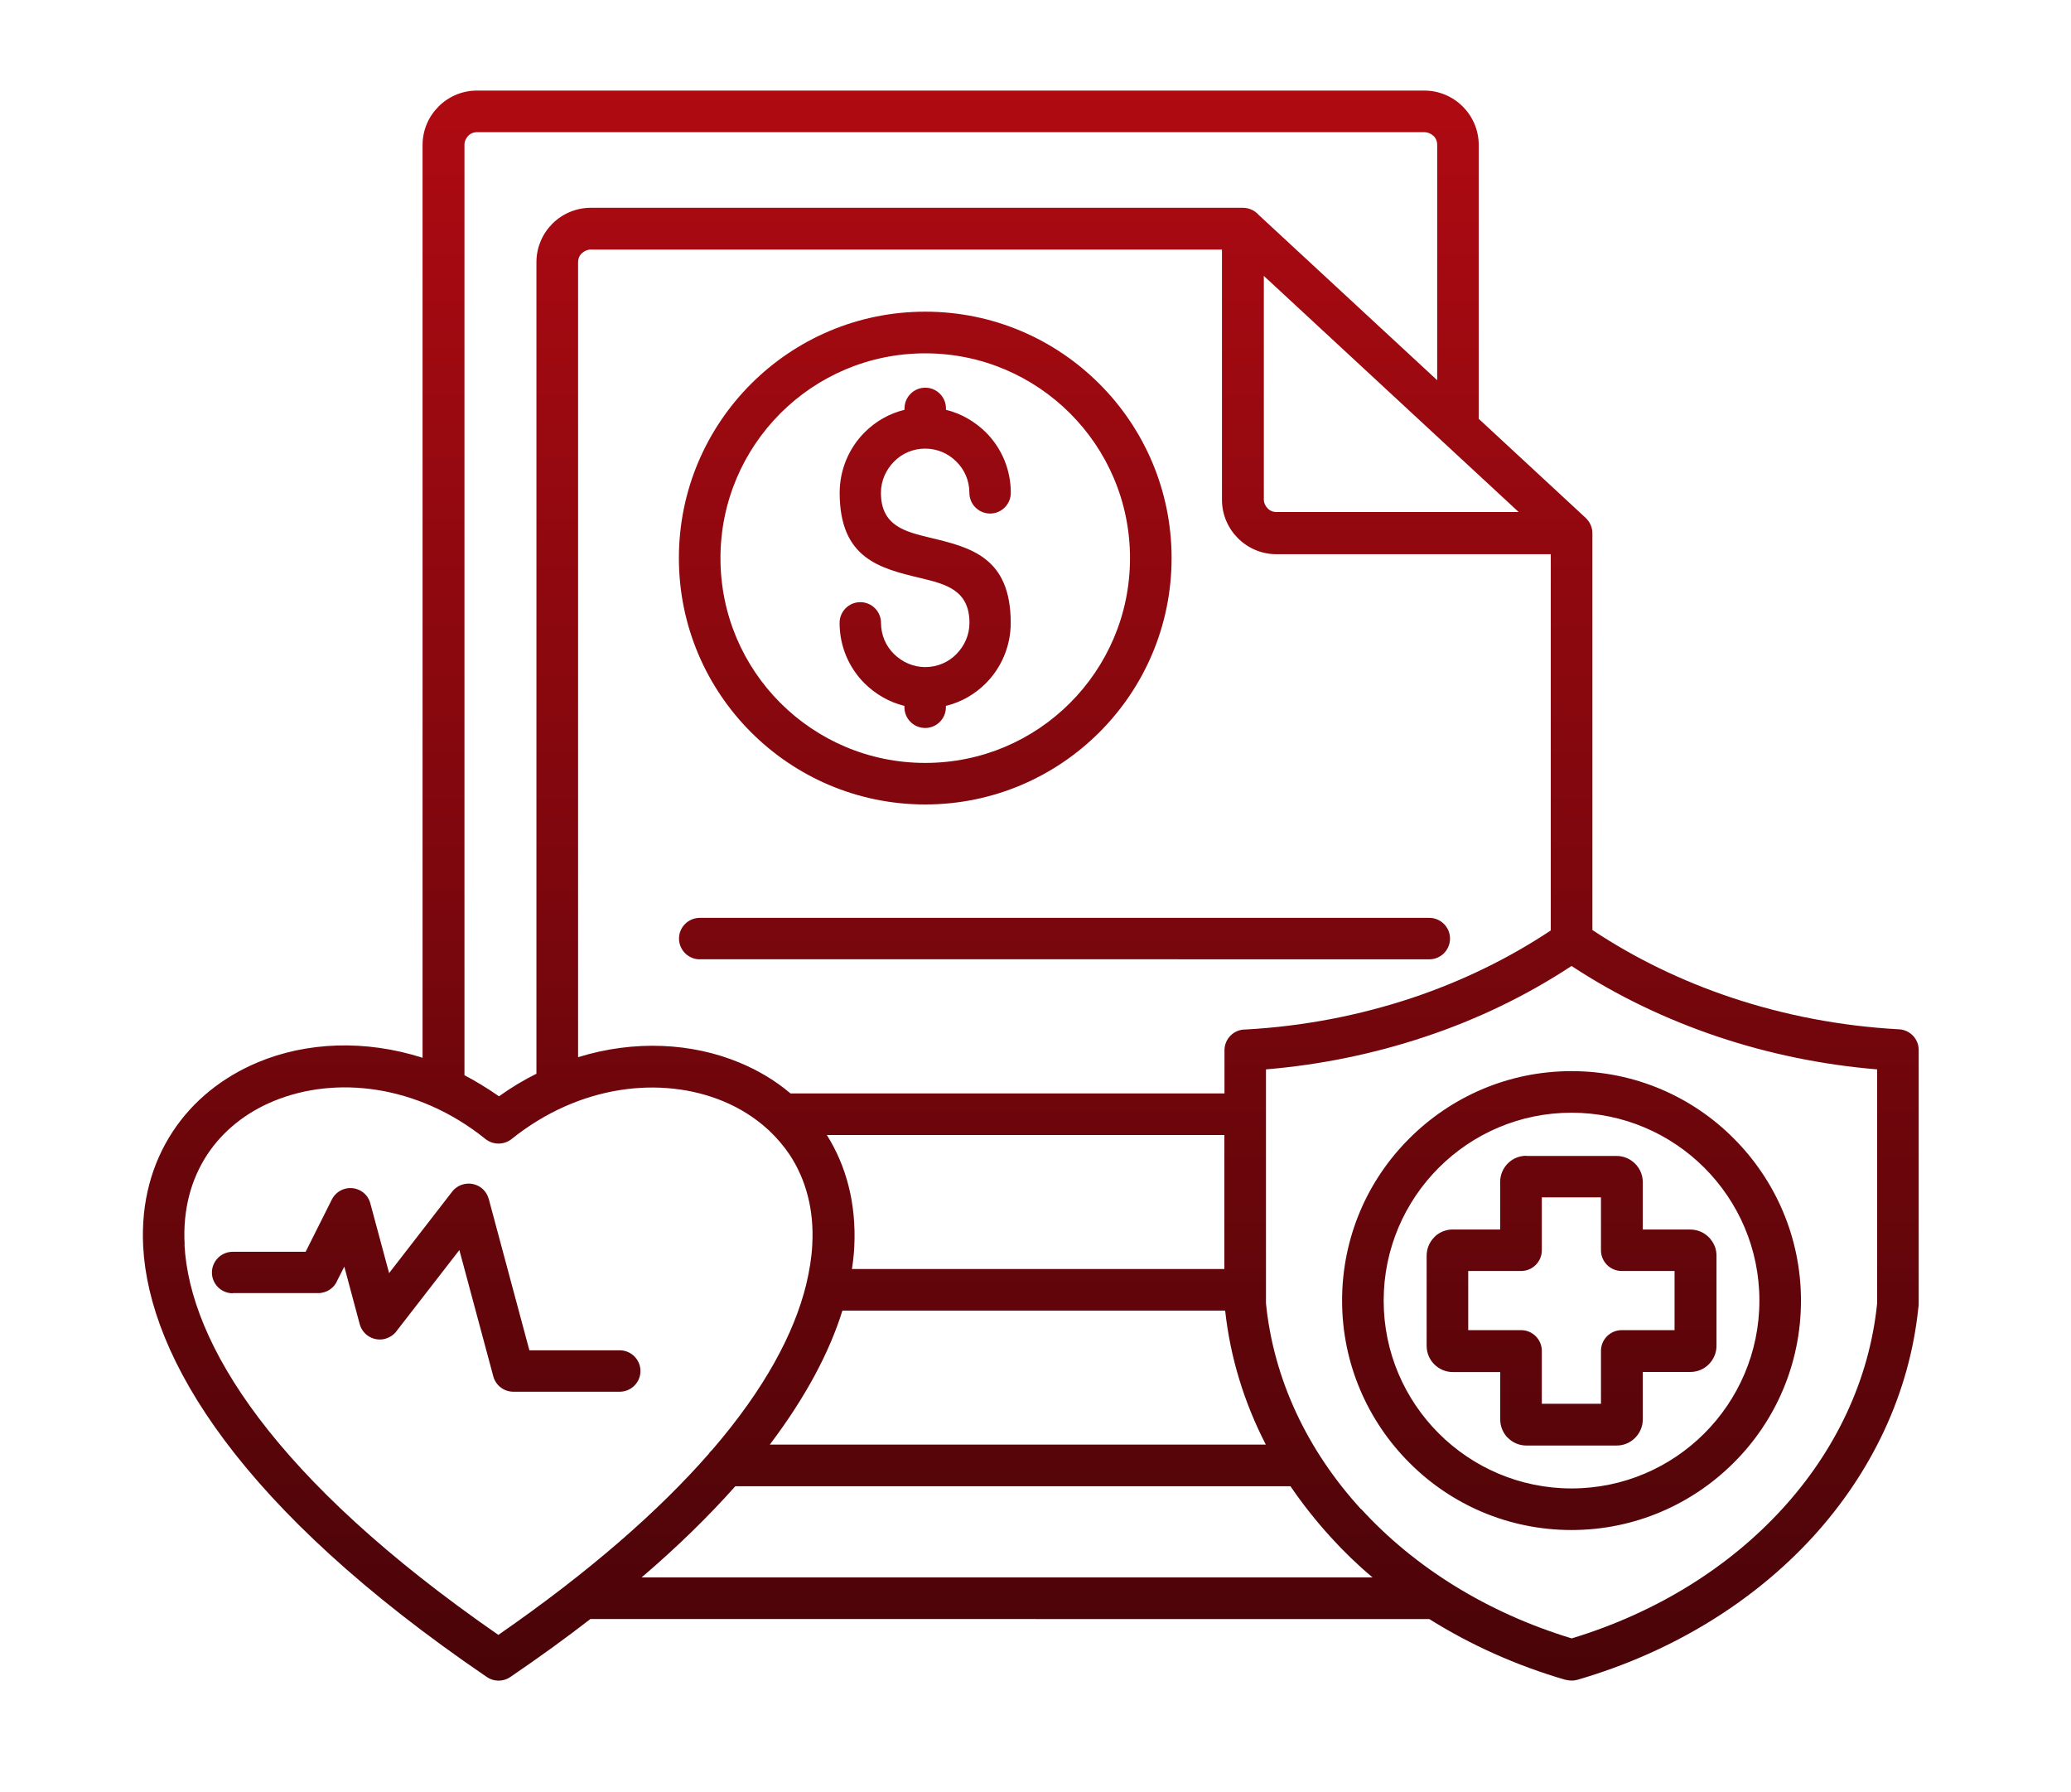 <svg width="52" height="45" viewBox="0 0 52 45" fill="none" xmlns="http://www.w3.org/2000/svg">
<path fill-rule="evenodd" clip-rule="evenodd" d="M13.469 26.961V6.583C13.469 6.206 13.623 5.864 13.869 5.617C14.117 5.369 14.459 5.217 14.834 5.217H31.211C31.366 5.217 31.509 5.287 31.603 5.395L36.086 9.546V3.636C36.086 3.546 36.051 3.466 35.993 3.413C35.934 3.358 35.855 3.319 35.77 3.319L11.978 3.318C11.888 3.318 11.809 3.353 11.755 3.411C11.7 3.47 11.662 3.549 11.662 3.634V26.994C11.954 27.149 12.246 27.327 12.529 27.524C12.836 27.305 13.154 27.112 13.476 26.954L13.469 26.961ZM39.459 26.892C41.049 26.892 42.49 27.535 43.531 28.581C44.571 29.621 45.22 31.062 45.22 32.653C45.22 34.242 44.577 35.684 43.531 36.724C42.49 37.765 41.049 38.413 39.459 38.413C37.869 38.413 36.428 37.77 35.388 36.724C34.347 35.684 33.698 34.242 33.698 32.653C33.698 31.062 34.342 29.621 35.388 28.581C36.428 27.54 37.869 26.892 39.459 26.892ZM42.794 29.318C41.943 28.467 40.763 27.936 39.459 27.936C38.156 27.936 36.978 28.465 36.125 29.318C35.274 30.169 34.742 31.349 34.742 32.653C34.742 33.956 35.272 35.134 36.125 35.987C36.976 36.838 38.156 37.369 39.459 37.369C40.763 37.369 41.941 36.84 42.794 35.987C43.645 35.136 44.176 33.956 44.176 32.653C44.176 31.349 43.647 30.171 42.794 29.318ZM38.325 29.017C38.141 29.017 37.978 29.09 37.86 29.209C37.74 29.329 37.667 29.493 37.667 29.674V30.868H36.474C36.319 30.868 36.182 30.923 36.073 31.005C36.053 31.02 36.033 31.04 36.014 31.061C35.895 31.18 35.821 31.344 35.821 31.526V33.788C35.821 33.972 35.895 34.136 36.014 34.254C36.134 34.373 36.297 34.447 36.476 34.447H37.669V35.64C37.669 35.794 37.724 35.932 37.807 36.04C37.821 36.061 37.842 36.084 37.862 36.099C37.981 36.219 38.145 36.292 38.327 36.292H40.59C40.773 36.292 40.937 36.219 41.055 36.099C41.174 35.98 41.248 35.816 41.248 35.638V34.445H42.441C42.625 34.445 42.788 34.371 42.906 34.252C43.025 34.132 43.099 33.969 43.099 33.787V31.524C43.099 31.375 43.049 31.237 42.961 31.127C42.946 31.103 42.926 31.083 42.906 31.062C42.786 30.943 42.623 30.869 42.441 30.869H41.248V29.676C41.248 29.498 41.174 29.334 41.055 29.215C40.935 29.096 40.772 29.022 40.593 29.022H38.331L38.325 29.017ZM40.198 30.062H38.713V31.39C38.713 31.676 38.479 31.91 38.193 31.91H36.865V33.395H38.193C38.479 33.395 38.713 33.629 38.713 33.915V35.243H40.198V33.915C40.198 33.629 40.432 33.395 40.718 33.395H42.046V31.91H40.718C40.432 31.91 40.198 31.676 40.198 31.39V30.062ZM39.307 42.174C38.064 41.812 36.913 41.292 35.889 40.649L14.825 40.647C14.205 41.127 13.536 41.612 12.814 42.103C12.626 42.231 12.387 42.222 12.215 42.097C6.038 37.891 3.744 34.097 3.595 31.298C3.537 30.173 3.818 29.202 4.334 28.415C4.849 27.629 5.597 27.038 6.474 26.671C7.693 26.16 9.169 26.096 10.61 26.557V3.64C10.61 3.263 10.764 2.921 11.011 2.675C11.259 2.426 11.601 2.274 11.976 2.274H35.763C36.139 2.274 36.481 2.428 36.728 2.675C36.976 2.923 37.129 3.265 37.129 3.64V10.515L39.814 13.002C39.923 13.107 39.983 13.244 39.983 13.382V23.349C41.048 24.057 42.222 24.627 43.47 25.044C44.809 25.491 46.224 25.763 47.682 25.842C47.959 25.857 48.176 26.085 48.176 26.362V32.732C48.176 32.767 48.176 32.796 48.167 32.831C47.948 34.976 46.998 36.967 45.513 38.592C44.022 40.217 41.991 41.48 39.608 42.173C39.509 42.202 39.406 42.197 39.31 42.173L39.307 42.174ZM34.463 39.603C34.086 39.287 33.735 38.948 33.413 38.592C33.042 38.185 32.706 37.759 32.402 37.314H18.463C17.805 38.053 17.027 38.82 16.11 39.603L34.463 39.603ZM31.783 36.268C31.242 35.219 30.891 34.088 30.762 32.904H21.152C20.831 33.935 20.24 35.064 19.329 36.268H31.787H31.783ZM30.742 31.86V28.496H20.761C21.246 29.268 21.503 30.209 21.45 31.299C21.441 31.483 21.421 31.671 21.391 31.86H30.744H30.742ZM30.742 27.452H19.849C19.469 27.13 19.037 26.873 18.572 26.68C17.373 26.18 15.926 26.105 14.515 26.542V6.583C14.515 6.493 14.55 6.413 14.608 6.36C14.667 6.305 14.746 6.266 14.831 6.266H30.682V12.548C30.682 12.925 30.837 13.267 31.083 13.513C31.331 13.761 31.673 13.914 32.048 13.914H38.938V23.36C37.873 24.068 36.699 24.638 35.451 25.055C34.123 25.496 32.717 25.768 31.274 25.847H31.265C30.978 25.847 30.745 26.081 30.745 26.368V27.458L30.742 27.452ZM34.174 37.89C32.832 36.423 31.979 34.64 31.787 32.723V26.848C33.158 26.734 34.502 26.456 35.779 26.03C37.092 25.594 38.331 24.995 39.459 24.252C40.588 24.995 41.827 25.59 43.139 26.03C44.413 26.456 45.755 26.734 47.132 26.848V32.723C46.939 34.64 46.086 36.428 44.744 37.89C43.411 39.346 41.599 40.485 39.463 41.134C37.329 40.485 35.514 39.346 34.181 37.89H34.174ZM5.84 32.465H7.99C8.213 32.465 8.402 32.327 8.476 32.133L8.645 31.8L9.031 33.241C9.104 33.519 9.393 33.688 9.671 33.612C9.794 33.577 9.899 33.504 9.968 33.404L11.534 31.384L12.386 34.555C12.45 34.789 12.658 34.941 12.891 34.941H15.56C15.847 34.941 16.081 34.708 16.081 34.421C16.081 34.134 15.847 33.901 15.56 33.901H13.292L12.272 30.101C12.242 29.996 12.182 29.899 12.088 29.824C11.86 29.651 11.533 29.689 11.354 29.917L9.77 31.963L9.299 30.215C9.264 30.077 9.171 29.952 9.031 29.883C8.774 29.754 8.461 29.859 8.332 30.116L7.674 31.428H5.842C5.555 31.428 5.321 31.662 5.321 31.949C5.321 32.236 5.555 32.469 5.842 32.469L5.84 32.465ZM4.636 31.247C4.586 30.355 4.805 29.598 5.2 28.993C5.597 28.388 6.182 27.928 6.869 27.645C8.419 27.002 10.485 27.224 12.189 28.596C12.388 28.754 12.66 28.745 12.847 28.596C14.551 27.228 16.612 27.006 18.162 27.649C18.577 27.822 18.948 28.055 19.272 28.348C19.287 28.362 19.301 28.377 19.316 28.388C19.509 28.572 19.682 28.774 19.831 28.997C20.228 29.601 20.445 30.364 20.395 31.25C20.38 31.566 20.325 31.905 20.241 32.256C19.939 33.48 19.2 34.871 17.882 36.401C17.847 36.43 17.812 36.471 17.788 36.509C16.555 37.916 14.831 39.441 12.513 41.046C6.866 37.138 4.761 33.724 4.632 31.248L4.636 31.247ZM23.231 7.825C24.941 7.825 26.485 8.518 27.605 9.638C28.724 10.757 29.417 12.303 29.417 14.011C29.417 15.721 28.724 17.265 27.605 18.384C26.485 19.504 24.939 20.197 23.231 20.197C21.522 20.197 19.978 19.504 18.858 18.384C17.739 17.265 17.046 15.719 17.046 14.011C17.046 12.301 17.739 10.757 18.858 9.638C19.978 8.518 21.524 7.825 23.231 7.825ZM26.867 10.377C27.799 11.309 28.373 12.592 28.373 14.013C28.373 15.434 27.798 16.717 26.867 17.649C25.936 18.581 24.652 19.154 23.231 19.154C21.811 19.154 20.527 18.579 19.595 17.649C18.663 16.717 18.09 15.434 18.09 14.013C18.09 12.592 18.665 11.309 19.595 10.377C20.527 9.445 21.811 8.871 23.231 8.871C24.652 8.871 25.936 9.447 26.867 10.377ZM22.711 10.254C22.711 9.967 22.945 9.733 23.232 9.733C23.518 9.733 23.752 9.967 23.752 10.254V10.289C24.138 10.382 24.48 10.586 24.752 10.853C25.143 11.244 25.38 11.779 25.38 12.373C25.38 12.66 25.147 12.893 24.86 12.893C24.573 12.893 24.34 12.66 24.34 12.373C24.34 12.066 24.217 11.789 24.013 11.59C23.814 11.388 23.537 11.263 23.23 11.263C22.923 11.263 22.645 11.386 22.447 11.59C22.248 11.792 22.119 12.066 22.119 12.373C22.119 13.206 22.733 13.349 23.347 13.498C24.362 13.741 25.378 13.983 25.378 15.638C25.378 16.232 25.136 16.772 24.75 17.158C24.478 17.43 24.136 17.629 23.75 17.722V17.757C23.75 18.044 23.516 18.277 23.23 18.277C22.943 18.277 22.709 18.044 22.709 17.757V17.722C22.323 17.629 21.981 17.425 21.709 17.158C21.318 16.767 21.081 16.232 21.081 15.638C21.081 15.351 21.314 15.118 21.601 15.118C21.888 15.118 22.121 15.351 22.121 15.638C22.121 15.945 22.244 16.222 22.448 16.421C22.651 16.619 22.924 16.748 23.232 16.748C23.538 16.748 23.816 16.625 24.015 16.421C24.213 16.219 24.342 15.945 24.342 15.638C24.342 14.805 23.728 14.662 23.114 14.513C22.099 14.27 21.083 14.028 21.083 12.373C21.083 11.779 21.325 11.239 21.711 10.853C21.983 10.581 22.325 10.382 22.711 10.289V10.254ZM17.57 24.085C17.283 24.085 17.049 23.851 17.049 23.564C17.049 23.278 17.283 23.044 17.57 23.044H35.888C36.175 23.044 36.408 23.278 36.408 23.564C36.408 23.851 36.175 24.085 35.888 24.085L17.566 24.083L17.57 24.085ZM38.132 12.855H32.049C31.959 12.855 31.88 12.82 31.827 12.761C31.768 12.703 31.733 12.623 31.733 12.539V6.927L38.134 12.857L38.132 12.855Z" fill="url(#paint0_linear_4209_464)"/>
<defs>
<linearGradient id="paint0_linear_4209_464" x1="25.882" y1="2.274" x2="25.882" y2="42.195" gradientUnits="userSpaceOnUse">
<stop stop-color="#AF0A12"/>
<stop offset="1" stop-color="#490408"/>
</linearGradient>
</defs>
</svg>
